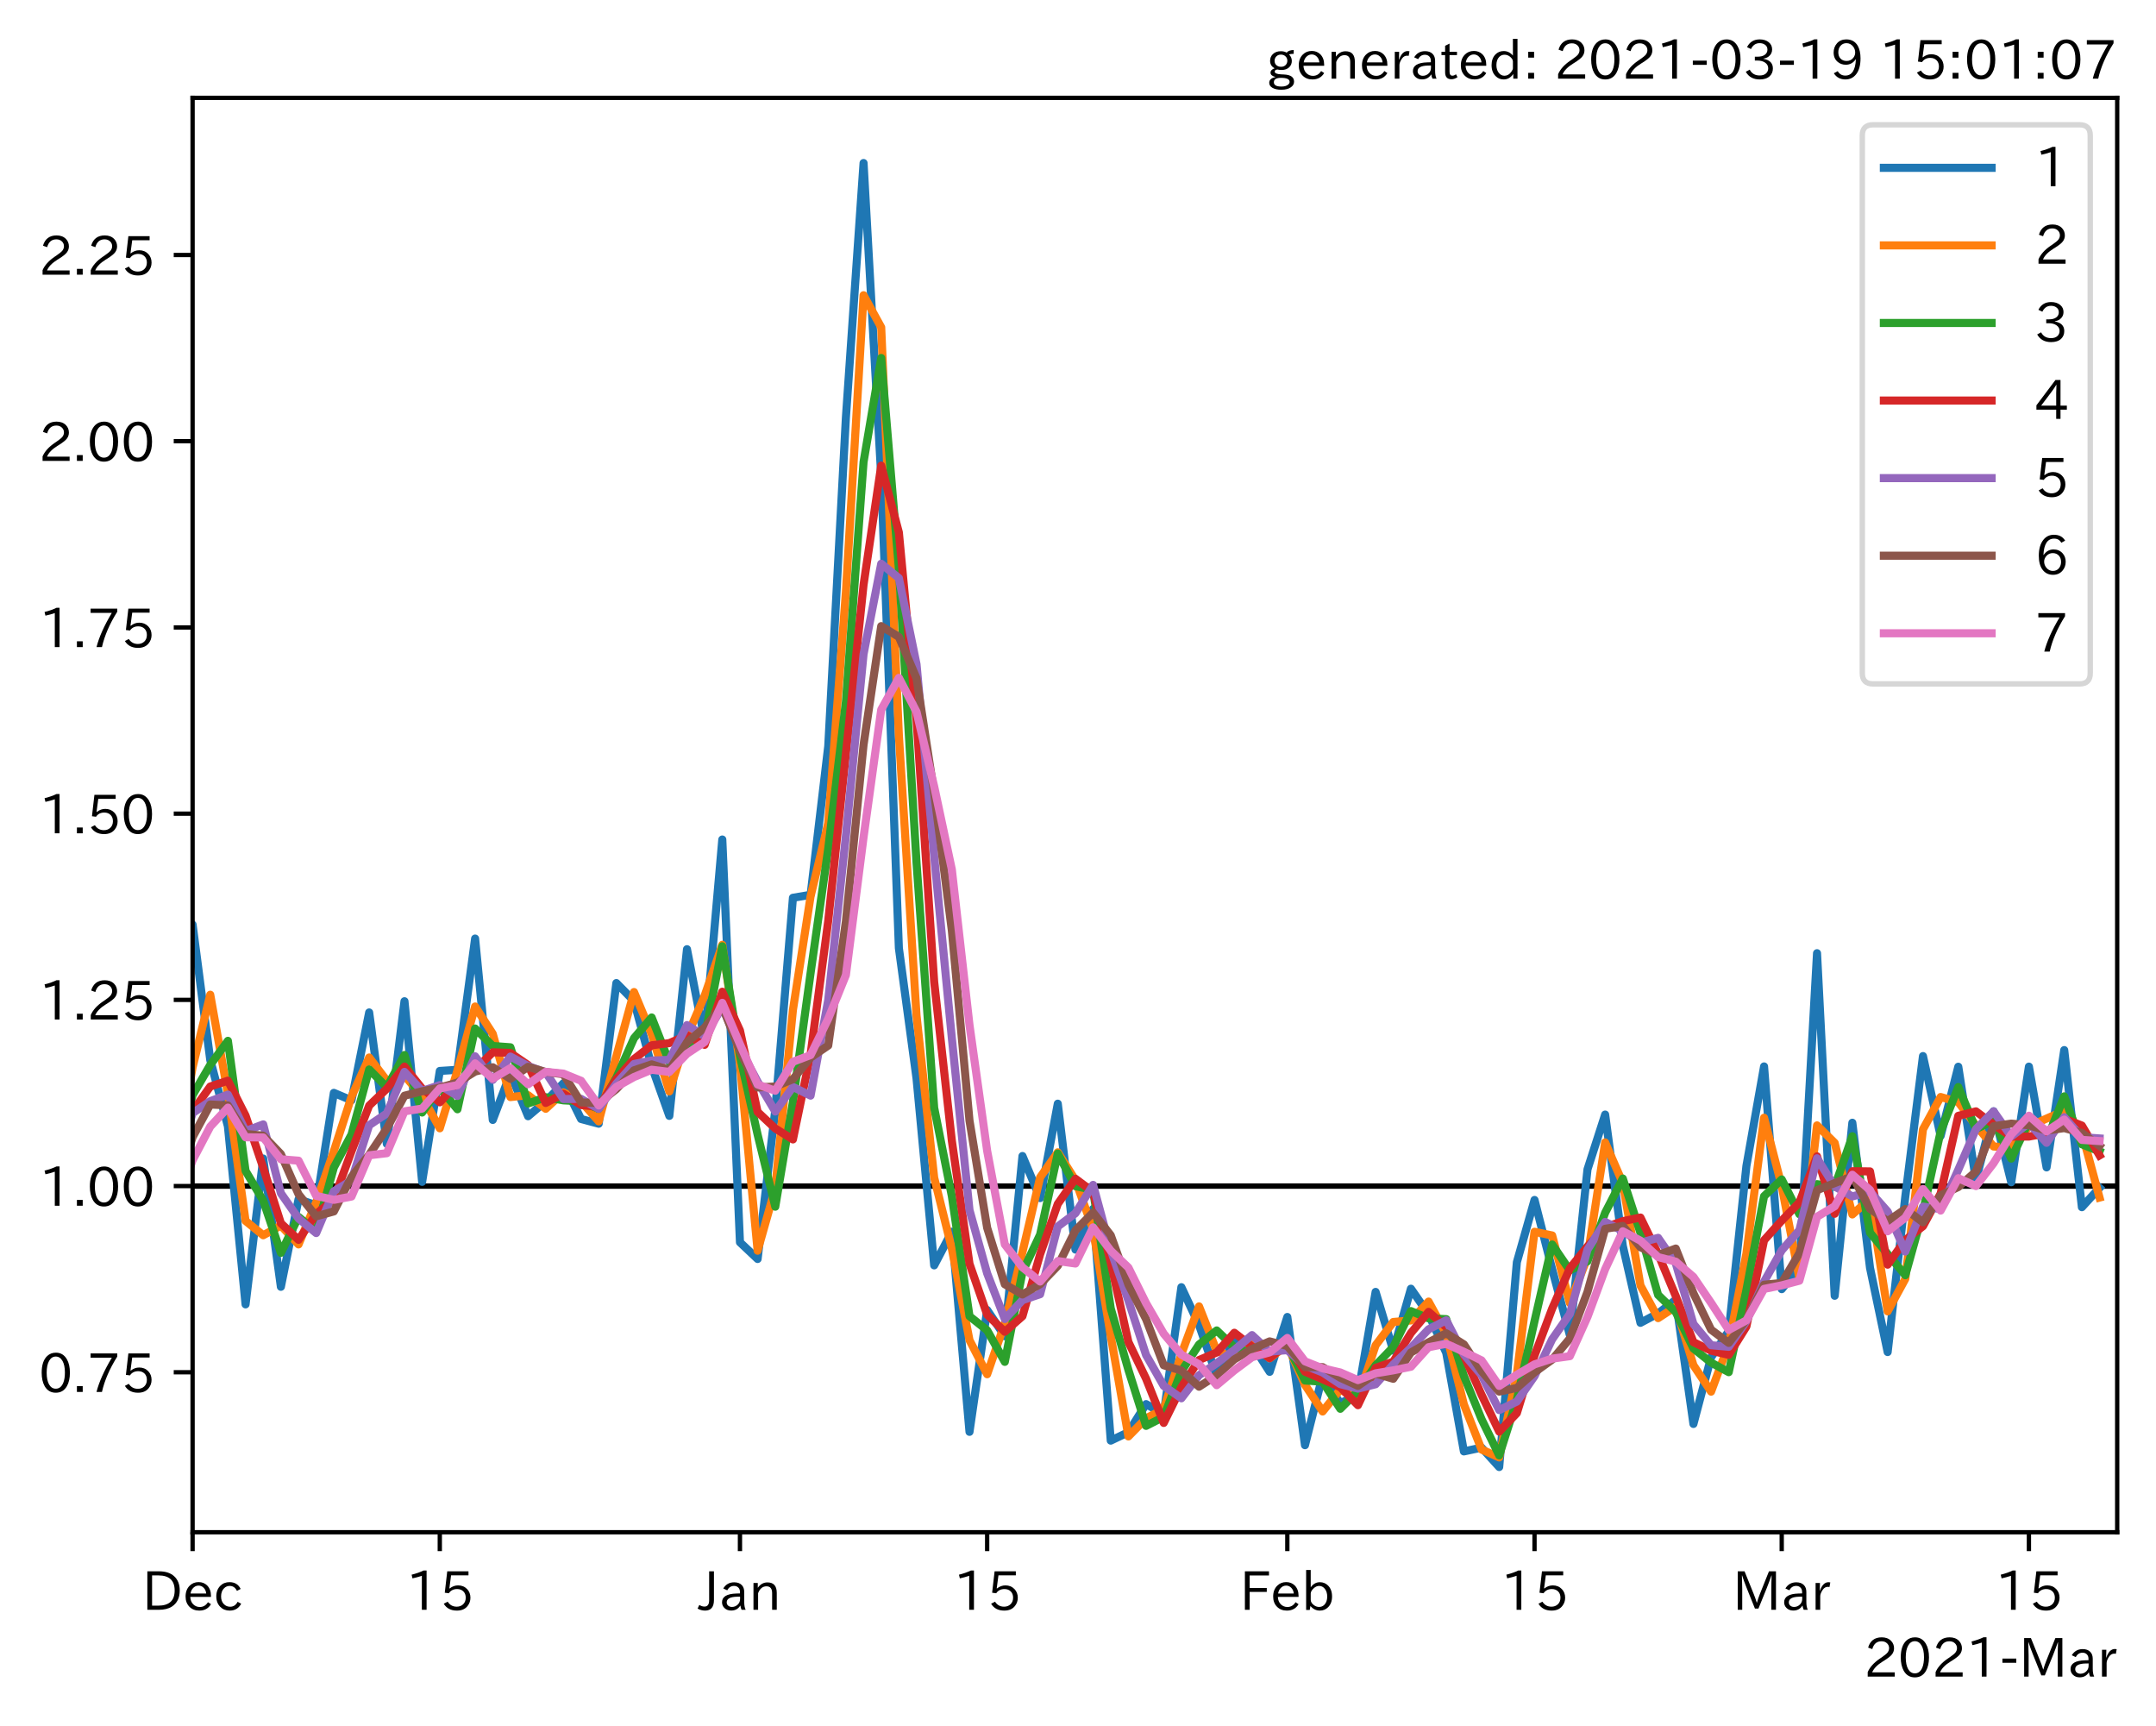 <?xml version="1.0" encoding="utf-8" standalone="no"?>
<!DOCTYPE svg PUBLIC "-//W3C//DTD SVG 1.1//EN"
  "http://www.w3.org/Graphics/SVG/1.1/DTD/svg11.dtd">
<!-- Created with matplotlib (https://matplotlib.org/) -->
<svg height="320.24pt" version="1.1" viewBox="0 0 400.058 320.24" width="400.058pt" xmlns="http://www.w3.org/2000/svg" xmlns:xlink="http://www.w3.org/1999/xlink">
 <defs>
  <style type="text/css">*{stroke-linecap:butt;stroke-linejoin:round;}</style>
 </defs>
 <g id="figure_1">
  <g id="patch_1">
   <path d="M 0 320.24 
L 400.058 320.24 
L 400.058 0 
L 0 0 
z
" style="fill:#ffffff;"/>
  </g>
  <g id="axes_1">
   <g id="patch_2">
    <path d="M 35.737 284.259 
L 392.858 284.259 
L 392.858 18.147 
L 35.737 18.147 
z
" style="fill:#ffffff;"/>
   </g>
   <g id="line2d_1">
    <path clip-path="url(#p2497a44253)" d="M 35.737 220.039 
L 392.858 220.039 
" style="fill:none;stroke:#000000;stroke-linecap:square;"/>
   </g>
   <g id="matplotlib.axis_1">
    <g id="xtick_1">
     <g id="line2d_2">
      <defs>
       <path d="M 0 0 
L 0 3.5 
" id="m39c5e53e51" style="stroke:#000000;stroke-width:0.8;"/>
      </defs>
      <g>
       <use style="stroke:#000000;stroke-width:0.8;" x="35.737" xlink:href="#m39c5e53e51" y="284.259"/>
      </g>
     </g>
     <g id="text_1">
      <!-- Dec -->
      <g transform="translate(26.389 298.749)scale(0.1 -0.1)">
       <defs>
        <path d="M 9.516 72.406 
L 31 72.406 
Q 49.359 72.406 59.234 63.281 
Q 69.625 53.812 69.625 36.812 
Q 69.625 16.359 54.938 6.891 
Q 45.703 0.984 30.328 0.984 
L 9.516 0.984 
z
M 18.312 8.688 
L 29.594 8.688 
Q 60.203 8.688 60.203 36.812 
Q 60.203 64.797 30.125 64.797 
L 18.312 64.797 
z
" id="IPAexGothic-68"/>
        <path d="M 13.484 24.906 
Q 13.922 16.266 18.891 11.281 
Q 23.969 6.203 31.203 6.203 
Q 40.719 6.203 46.297 15.094 
L 51.906 11.375 
Q 44.828 -0.484 30.172 -0.484 
Q 19.094 -0.484 11.969 6.594 
Q 4.781 13.812 4.781 25.641 
Q 4.781 38.188 12.312 45.703 
Q 19 52.391 29 52.391 
Q 38.422 52.391 44.781 46.188 
Q 51.906 38.969 51.906 26.906 
L 51.906 24.906 
z
M 43.062 31.203 
Q 42.328 37.984 38.281 41.891 
Q 34.281 45.906 28.812 45.906 
Q 22.469 45.906 17.969 40.484 
Q 14.891 36.812 13.969 31.203 
z
" id="IPAexGothic-101"/>
        <path d="M 51.078 12.25 
Q 44.281 -0.484 29.688 -0.484 
Q 19.188 -0.484 12.312 6.391 
Q 4.891 13.922 4.891 25.984 
Q 4.891 37.938 12.312 45.516 
Q 19.094 52.297 29.391 52.297 
Q 43.953 52.297 50.094 39.703 
L 43.172 36.078 
Q 38.812 45.312 29.688 45.312 
Q 23.688 45.312 19.281 40.922 
Q 13.766 35.406 13.766 25.781 
Q 13.766 16.703 19.094 11.375 
Q 23.781 6.688 30.562 6.688 
Q 39.797 6.688 44.484 15.875 
z
" id="IPAexGothic-99"/>
       </defs>
       <use xlink:href="#IPAexGothic-68"/>
       <use x="75.684" xlink:href="#IPAexGothic-101"/>
       <use x="132.568" xlink:href="#IPAexGothic-99"/>
      </g>
     </g>
    </g>
    <g id="xtick_2">
     <g id="line2d_3">
      <g>
       <use style="stroke:#000000;stroke-width:0.8;" x="81.606" xlink:href="#m39c5e53e51" y="284.259"/>
      </g>
     </g>
     <g id="text_2">
      <!-- 15 -->
      <g transform="translate(75.308 298.749)scale(0.1 -0.1)">
       <defs>
        <path d="M 38.484 0.984 
L 29.688 0.984 
L 29.688 64.109 
Q 21.438 61.281 12.312 59.328 
L 10.688 66.109 
Q 23.734 69.391 32.906 73.922 
L 38.484 73.922 
z
" id="IPAexGothic-49"/>
        <path d="M 18.406 40.672 
Q 25.531 46.297 33.938 46.297 
Q 44 46.297 50.641 39.5 
Q 56.844 33.016 56.844 23.391 
Q 56.844 14.656 51.516 8.016 
Q 44.828 -0.484 31.734 -0.484 
Q 14.984 -0.484 7.328 12.25 
L 14.656 16.062 
Q 20.453 6.781 31.453 6.781 
Q 38.531 6.781 43.266 11.188 
Q 48.141 15.828 48.141 23.484 
Q 48.141 30.719 43.844 35.016 
Q 39.359 39.5 32.125 39.5 
Q 21.969 39.5 16.75 31.688 
L 9.234 32.672 
L 13.812 72.406 
L 53.219 72.406 
L 53.219 64.891 
L 20.953 64.891 
L 17.719 40.672 
z
" id="IPAexGothic-53"/>
       </defs>
       <use xlink:href="#IPAexGothic-49"/>
       <use x="62.988" xlink:href="#IPAexGothic-53"/>
      </g>
     </g>
    </g>
    <g id="xtick_3">
     <g id="line2d_4">
      <g>
       <use style="stroke:#000000;stroke-width:0.8;" x="137.304" xlink:href="#m39c5e53e51" y="284.259"/>
      </g>
     </g>
     <g id="text_3">
      <!-- Jan -->
      <g transform="translate(129.635 298.749)scale(0.1 -0.1)">
       <defs>
        <path d="M 28.422 72.406 
L 28.422 19.281 
Q 28.422 -0.484 11.922 -0.484 
Q 4.734 -0.484 -1.953 3.266 
L 1.312 10.062 
Q 5.906 6.984 10.844 6.984 
Q 19.531 6.984 19.531 18.797 
L 19.531 72.406 
z
" id="IPAexGothic-74"/>
        <path d="M 49.312 0.984 
L 41.75 0.984 
Q 39.984 4.734 39.547 8.688 
L 39.203 8.688 
Q 33.547 -0.391 22.312 -0.391 
Q 14.594 -0.391 9.719 4.5 
Q 5.422 8.797 5.422 14.984 
Q 5.422 30.422 32.031 31.203 
L 38.719 31.391 
L 38.719 33.984 
Q 38.719 39.203 35.75 42.188 
Q 32.625 45.312 27.734 45.312 
Q 19.344 45.312 15.141 37.156 
L 7.719 40.578 
Q 14.656 52 27.938 52 
Q 37.109 52 42.047 46.875 
Q 46.625 42.281 46.625 33.891 
L 46.625 15.578 
Q 46.625 6.25 49.312 0.984 
z
M 38.922 25.391 
L 33.453 25.297 
Q 14.109 24.859 14.109 14.891 
Q 14.109 11.375 16.406 9.078 
Q 19.234 6.297 23.828 6.297 
Q 30.219 6.297 34.906 10.984 
Q 38.922 15.141 38.922 21 
z
" id="IPAexGothic-97"/>
        <path d="M 52 0.984 
L 43.406 0.984 
L 43.406 31.891 
Q 43.406 44.578 32.906 44.578 
Q 22.312 44.578 17.391 31.891 
L 17.391 0.984 
L 8.797 0.984 
L 8.797 50.781 
L 16.797 50.781 
L 16.797 41.797 
Q 23.828 51.812 34.719 51.812 
Q 52 51.812 52 32.375 
z
" id="IPAexGothic-110"/>
       </defs>
       <use xlink:href="#IPAexGothic-74"/>
       <use x="37.988" xlink:href="#IPAexGothic-97"/>
       <use x="92.969" xlink:href="#IPAexGothic-110"/>
      </g>
     </g>
    </g>
    <g id="xtick_4">
     <g id="line2d_5">
      <g>
       <use style="stroke:#000000;stroke-width:0.8;" x="183.172" xlink:href="#m39c5e53e51" y="284.259"/>
      </g>
     </g>
     <g id="text_4">
      <!-- 15 -->
      <g transform="translate(176.874 298.749)scale(0.1 -0.1)">
       <use xlink:href="#IPAexGothic-49"/>
       <use x="62.988" xlink:href="#IPAexGothic-53"/>
      </g>
     </g>
    </g>
    <g id="xtick_5">
     <g id="line2d_6">
      <g>
       <use style="stroke:#000000;stroke-width:0.8;" x="238.87" xlink:href="#m39c5e53e51" y="284.259"/>
      </g>
     </g>
     <g id="text_5">
      <!-- Feb -->
      <g transform="translate(230.047 298.749)scale(0.1 -0.1)">
       <defs>
        <path d="M 54.203 64.703 
L 18.312 64.703 
L 18.312 41.5 
L 50.094 41.5 
L 50.094 34.188 
L 18.312 34.188 
L 18.312 0.984 
L 9.516 0.984 
L 9.516 72.406 
L 54.203 72.406 
z
" id="IPAexGothic-70"/>
        <path d="M 17.578 42.672 
Q 24.219 52.203 34.672 52.203 
Q 43.562 52.203 49.859 45.906 
Q 57.172 38.578 57.172 25.688 
Q 57.172 13.094 49.859 5.812 
Q 43.562 -0.484 34.469 -0.484 
Q 24.359 -0.484 17 8.062 
L 15.766 0.688 
L 9.078 0.688 
L 9.078 74.906 
L 17.578 74.906 
z
M 17.578 31.203 
L 17.578 19.578 
Q 17.578 13.875 23.875 9.375 
Q 28.172 6.297 33.109 6.297 
Q 38.875 6.297 42.875 10.297 
Q 48.188 15.766 48.188 25.484 
Q 48.188 34.281 43.797 39.891 
Q 39.453 45.312 33.203 45.312 
Q 27.484 45.312 22.469 40.281 
Q 17.578 35.406 17.578 31.203 
z
" id="IPAexGothic-98"/>
       </defs>
       <use xlink:href="#IPAexGothic-70"/>
       <use x="57.178" xlink:href="#IPAexGothic-101"/>
       <use x="114.062" xlink:href="#IPAexGothic-98"/>
      </g>
     </g>
    </g>
    <g id="xtick_6">
     <g id="line2d_7">
      <g>
       <use style="stroke:#000000;stroke-width:0.8;" x="284.739" xlink:href="#m39c5e53e51" y="284.259"/>
      </g>
     </g>
     <g id="text_6">
      <!-- 15 -->
      <g transform="translate(278.44 298.749)scale(0.1 -0.1)">
       <use xlink:href="#IPAexGothic-49"/>
       <use x="62.988" xlink:href="#IPAexGothic-53"/>
      </g>
     </g>
    </g>
    <g id="xtick_7">
     <g id="line2d_8">
      <g>
       <use style="stroke:#000000;stroke-width:0.8;" x="330.607" xlink:href="#m39c5e53e51" y="284.259"/>
      </g>
     </g>
     <g id="text_7">
      <!-- Mar -->
      <g transform="translate(321.498 298.749)scale(0.1 -0.1)">
       <defs>
        <path d="M 80.422 0.984 
L 71.828 0.984 
L 71.828 39.594 
Q 71.828 51.266 72.406 64.594 
L 72.016 64.594 
Q 68.062 53.266 63.531 41.797 
L 47.906 3.266 
L 41.406 3.266 
L 25.641 42.578 
Q 20.75 54.781 17.625 64.703 
L 17.234 64.703 
Q 17.828 48.922 17.828 39.891 
L 17.828 0.984 
L 9.516 0.984 
L 9.516 72.406 
L 22.125 72.406 
L 39.109 30.375 
Q 42.141 23 44.828 14.156 
L 45.125 14.156 
Q 47.312 22.125 50.531 30.172 
L 67.438 72.406 
L 80.422 72.406 
z
" id="IPAexGothic-77"/>
        <path d="M 36.078 51.812 
L 34.578 43.266 
Q 32.906 43.609 31.594 43.609 
Q 25.828 43.609 22.078 38.188 
Q 17.391 31.344 17.391 26.172 
L 17.391 0.984 
L 8.797 0.984 
L 8.797 50.781 
L 16.891 50.781 
L 16.5 35.984 
L 16.703 35.984 
Q 22.219 52.203 32.766 52.203 
Q 34.469 52.203 36.078 51.812 
z
" id="IPAexGothic-114"/>
       </defs>
       <use xlink:href="#IPAexGothic-77"/>
       <use x="90.186" xlink:href="#IPAexGothic-97"/>
       <use x="145.166" xlink:href="#IPAexGothic-114"/>
      </g>
     </g>
    </g>
    <g id="xtick_8">
     <g id="line2d_9">
      <g>
       <use style="stroke:#000000;stroke-width:0.8;" x="376.476" xlink:href="#m39c5e53e51" y="284.259"/>
      </g>
     </g>
     <g id="text_8">
      <!-- 15 -->
      <g transform="translate(370.177 298.749)scale(0.1 -0.1)">
       <use xlink:href="#IPAexGothic-49"/>
       <use x="62.988" xlink:href="#IPAexGothic-53"/>
      </g>
     </g>
    </g>
    <g id="text_9">
     <!-- 2021-Mar -->
     <g transform="translate(345.865 311.14)scale(0.1 -0.1)">
      <defs>
       <path d="M 57.172 0.984 
L 6.984 0.984 
L 6.984 9.281 
Q 12.891 23.047 29.594 34.422 
L 32.375 36.281 
Q 40.922 42.141 43.609 45.406 
Q 46.688 49.266 46.688 53.812 
Q 46.688 58.938 43.062 62.547 
Q 39.062 66.547 32.562 66.547 
Q 19.531 66.547 15.484 52 
L 7.766 54.781 
Q 13.328 73.828 33.062 73.828 
Q 43.844 73.828 50.25 67.438 
Q 55.859 61.672 55.859 53.516 
Q 55.859 47.469 52.25 42.531 
Q 48.922 37.75 36.969 30.281 
L 34.859 29 
Q 19.625 19.578 15.281 8.891 
L 57.172 8.891 
z
" id="IPAexGothic-50"/>
       <path d="M 31.844 73.828 
Q 45.016 73.828 52.094 61.625 
Q 57.719 51.953 57.719 36.625 
Q 57.719 21.438 52.094 11.578 
Q 45.125 -0.484 31.5 -0.484 
Q 17.922 -0.484 10.938 11.578 
Q 5.328 21.438 5.328 36.719 
Q 5.328 58.016 15.625 67.719 
Q 22.172 73.828 31.844 73.828 
z
M 31.5 66.656 
Q 23.688 66.656 19.188 58.734 
Q 14.594 50.734 14.594 36.625 
Q 14.594 22.75 19.094 14.797 
Q 23.641 6.984 31.5 6.984 
Q 40.922 6.984 45.453 18.016 
Q 48.438 25.344 48.438 37.109 
Q 48.438 50.875 43.844 58.734 
Q 39.203 66.656 31.5 66.656 
z
" id="IPAexGothic-48"/>
       <path d="M 30.766 26.609 
L 4.984 26.609 
L 4.984 34.422 
L 30.766 34.422 
z
" id="IPAexGothic-45"/>
      </defs>
      <use xlink:href="#IPAexGothic-50"/>
      <use x="62.988" xlink:href="#IPAexGothic-48"/>
      <use x="125.977" xlink:href="#IPAexGothic-50"/>
      <use x="188.965" xlink:href="#IPAexGothic-49"/>
      <use x="251.953" xlink:href="#IPAexGothic-45"/>
      <use x="287.744" xlink:href="#IPAexGothic-77"/>
      <use x="377.93" xlink:href="#IPAexGothic-97"/>
      <use x="432.91" xlink:href="#IPAexGothic-114"/>
     </g>
    </g>
   </g>
   <g id="matplotlib.axis_2">
    <g id="ytick_1">
     <g id="line2d_10">
      <defs>
       <path d="M 0 0 
L -3.5 0 
" id="m49ed0593fa" style="stroke:#000000;stroke-width:0.8;"/>
      </defs>
      <g>
       <use style="stroke:#000000;stroke-width:0.8;" x="35.737" xlink:href="#m49ed0593fa" y="254.585"/>
      </g>
     </g>
     <g id="text_10">
      <!-- 0.75 -->
      <g transform="translate(7.2 258.33)scale(0.1 -0.1)">
       <defs>
        <path d="M 18.5 0.984 
L 7.719 0.984 
L 7.719 11.766 
L 18.5 11.766 
z
" id="IPAexGothic-46"/>
        <path d="M 56.203 66.609 
Q 34.969 32.906 27.781 0.984 
L 17.672 0.984 
Q 24.703 28.656 46.094 64.5 
L 6.688 64.5 
L 6.688 72.406 
L 56.203 72.406 
z
" id="IPAexGothic-55"/>
       </defs>
       <use xlink:href="#IPAexGothic-48"/>
       <use x="62.988" xlink:href="#IPAexGothic-46"/>
       <use x="89.404" xlink:href="#IPAexGothic-55"/>
       <use x="152.393" xlink:href="#IPAexGothic-53"/>
      </g>
     </g>
    </g>
    <g id="ytick_2">
     <g id="line2d_11">
      <g>
       <use style="stroke:#000000;stroke-width:0.8;" x="35.737" xlink:href="#m49ed0593fa" y="220.039"/>
      </g>
     </g>
     <g id="text_11">
      <!-- 1.00 -->
      <g transform="translate(7.2 223.785)scale(0.1 -0.1)">
       <use xlink:href="#IPAexGothic-49"/>
       <use x="62.988" xlink:href="#IPAexGothic-46"/>
       <use x="89.404" xlink:href="#IPAexGothic-48"/>
       <use x="152.393" xlink:href="#IPAexGothic-48"/>
      </g>
     </g>
    </g>
    <g id="ytick_3">
     <g id="line2d_12">
      <g>
       <use style="stroke:#000000;stroke-width:0.8;" x="35.737" xlink:href="#m49ed0593fa" y="185.494"/>
      </g>
     </g>
     <g id="text_12">
      <!-- 1.25 -->
      <g transform="translate(7.2 189.239)scale(0.1 -0.1)">
       <use xlink:href="#IPAexGothic-49"/>
       <use x="62.988" xlink:href="#IPAexGothic-46"/>
       <use x="89.404" xlink:href="#IPAexGothic-50"/>
       <use x="152.393" xlink:href="#IPAexGothic-53"/>
      </g>
     </g>
    </g>
    <g id="ytick_4">
     <g id="line2d_13">
      <g>
       <use style="stroke:#000000;stroke-width:0.8;" x="35.737" xlink:href="#m49ed0593fa" y="150.948"/>
      </g>
     </g>
     <g id="text_13">
      <!-- 1.50 -->
      <g transform="translate(7.2 154.694)scale(0.1 -0.1)">
       <use xlink:href="#IPAexGothic-49"/>
       <use x="62.988" xlink:href="#IPAexGothic-46"/>
       <use x="89.404" xlink:href="#IPAexGothic-53"/>
       <use x="152.393" xlink:href="#IPAexGothic-48"/>
      </g>
     </g>
    </g>
    <g id="ytick_5">
     <g id="line2d_14">
      <g>
       <use style="stroke:#000000;stroke-width:0.8;" x="35.737" xlink:href="#m49ed0593fa" y="116.403"/>
      </g>
     </g>
     <g id="text_14">
      <!-- 1.75 -->
      <g transform="translate(7.2 120.148)scale(0.1 -0.1)">
       <use xlink:href="#IPAexGothic-49"/>
       <use x="62.988" xlink:href="#IPAexGothic-46"/>
       <use x="89.404" xlink:href="#IPAexGothic-55"/>
       <use x="152.393" xlink:href="#IPAexGothic-53"/>
      </g>
     </g>
    </g>
    <g id="ytick_6">
     <g id="line2d_15">
      <g>
       <use style="stroke:#000000;stroke-width:0.8;" x="35.737" xlink:href="#m49ed0593fa" y="81.857"/>
      </g>
     </g>
     <g id="text_15">
      <!-- 2.00 -->
      <g transform="translate(7.2 85.602)scale(0.1 -0.1)">
       <use xlink:href="#IPAexGothic-50"/>
       <use x="62.988" xlink:href="#IPAexGothic-46"/>
       <use x="89.404" xlink:href="#IPAexGothic-48"/>
       <use x="152.393" xlink:href="#IPAexGothic-48"/>
      </g>
     </g>
    </g>
    <g id="ytick_7">
     <g id="line2d_16">
      <g>
       <use style="stroke:#000000;stroke-width:0.8;" x="35.737" xlink:href="#m49ed0593fa" y="47.311"/>
      </g>
     </g>
     <g id="text_16">
      <!-- 2.25 -->
      <g transform="translate(7.2 51.057)scale(0.1 -0.1)">
       <use xlink:href="#IPAexGothic-50"/>
       <use x="62.988" xlink:href="#IPAexGothic-46"/>
       <use x="89.404" xlink:href="#IPAexGothic-50"/>
       <use x="152.393" xlink:href="#IPAexGothic-53"/>
      </g>
     </g>
    </g>
   </g>
   <g id="line2d_17">
    <path clip-path="url(#p2497a44253)" d="M -1 173.555 
L -0.302 173.5 
L 2.974 163.265 
L 6.251 183.514 
L 9.527 185.341 
L 12.803 243.007 
L 16.08 238.5 
L 19.356 231.375 
L 22.632 207.952 
L 25.909 214.692 
L 29.185 213.01 
L 32.461 220.744 
L 35.737 171.524 
L 39.014 196.648 
L 42.29 208.955 
L 45.566 241.985 
L 48.843 214.927 
L 52.119 238.728 
L 55.395 222.485 
L 58.672 223.597 
L 61.948 202.746 
L 65.224 204.133 
L 68.501 187.827 
L 71.777 212.209 
L 75.053 185.747 
L 78.33 219.254 
L 81.606 198.681 
L 84.882 198.469 
L 88.159 174.122 
L 91.435 207.77 
L 94.711 199.171 
L 97.988 207.081 
L 101.264 204.31 
L 104.54 200.964 
L 107.817 207.594 
L 111.093 208.47 
L 114.369 182.375 
L 117.646 185.693 
L 120.922 197.814 
L 124.198 207.017 
L 127.475 176.095 
L 130.751 192.929 
L 134.027 155.747 
L 137.304 230.473 
L 140.58 233.567 
L 143.856 205.916 
L 147.133 166.555 
L 150.409 166.005 
L 153.685 138.446 
L 156.962 77.461 
L 160.238 30.243 
L 163.514 88.379 
L 166.791 175.892 
L 170.067 200.07 
L 173.343 234.749 
L 176.62 228.503 
L 179.896 265.634 
L 183.172 243.032 
L 186.449 247.901 
L 189.725 214.464 
L 193.001 222.267 
L 196.278 204.754 
L 199.554 231.823 
L 202.83 224.278 
L 206.107 267.263 
L 209.383 265.697 
L 212.659 260.493 
L 215.936 262.315 
L 219.212 238.801 
L 222.488 245.812 
L 225.765 255.237 
L 229.041 248.532 
L 232.317 249.408 
L 235.594 254.5 
L 238.87 244.322 
L 242.146 268.111 
L 245.423 255.17 
L 248.699 260.355 
L 251.975 258.653 
L 255.252 239.673 
L 258.528 250.568 
L 261.804 239.082 
L 265.081 243.808 
L 268.357 250.975 
L 271.633 269.265 
L 274.91 268.561 
L 278.186 272.163 
L 281.462 234.167 
L 284.739 222.617 
L 288.015 235.465 
L 291.291 247.685 
L 294.568 216.941 
L 297.844 206.773 
L 301.12 231.126 
L 304.397 245.41 
L 307.673 243.664 
L 310.949 241.121 
L 314.226 264.169 
L 317.502 251.803 
L 320.778 246.947 
L 324.055 216.315 
L 327.331 197.845 
L 330.607 239.162 
L 333.884 235.097 
L 337.16 176.836 
L 340.436 240.391 
L 343.713 208.291 
L 346.989 235.201 
L 350.265 250.832 
L 353.542 221.97 
L 356.818 195.924 
L 360.094 210.748 
L 363.371 197.896 
L 366.647 218.952 
L 369.923 206.164 
L 373.2 219.33 
L 376.476 197.879 
L 379.752 216.573 
L 383.029 194.811 
L 386.305 223.957 
L 389.581 220.371 
" style="fill:none;stroke:#1f77b4;stroke-linecap:square;stroke-width:1.5;"/>
   </g>
   <g id="line2d_18">
    <path clip-path="url(#p2497a44253)" d="M -1 171.874 
L -0.302 173.629 
L 2.974 168.452 
L 6.251 173.667 
L 9.527 184.43 
L 12.803 217.089 
L 16.08 240.775 
L 19.356 234.989 
L 22.632 220.159 
L 25.909 211.36 
L 29.185 213.854 
L 32.461 216.93 
L 35.737 198.013 
L 39.014 184.54 
L 42.29 202.923 
L 45.566 226.501 
L 48.843 229.163 
L 52.119 227.367 
L 55.395 230.865 
L 58.672 223.042 
L 61.948 213.547 
L 65.224 203.441 
L 68.501 196.185 
L 71.777 200.489 
L 75.053 199.529 
L 78.33 203.404 
L 81.606 209.323 
L 84.882 198.575 
L 88.159 186.727 
L 91.435 191.794 
L 94.711 203.531 
L 97.988 203.176 
L 101.264 205.701 
L 104.54 202.646 
L 107.817 204.315 
L 111.093 208.032 
L 114.369 195.946 
L 117.646 184.042 
L 120.922 191.864 
L 124.198 202.483 
L 127.475 192.275 
L 130.751 184.716 
L 134.027 175.28 
L 137.304 197.393 
L 140.58 232.03 
L 143.856 220.434 
L 147.133 187.365 
L 150.409 166.28 
L 153.685 152.687 
L 156.962 109.818 
L 160.238 54.769 
L 163.514 60.728 
L 166.791 136.41 
L 170.067 188.411 
L 173.343 218.481 
L 176.62 231.664 
L 179.896 248.629 
L 183.172 254.949 
L 186.449 245.493 
L 189.725 232.287 
L 193.001 218.42 
L 196.278 213.775 
L 199.554 218.944 
L 202.83 228.105 
L 206.107 247.843 
L 209.383 266.483 
L 212.659 263.131 
L 215.936 261.408 
L 219.212 251.202 
L 222.488 242.36 
L 225.765 250.628 
L 229.041 251.938 
L 232.317 248.971 
L 235.594 251.984 
L 238.87 249.53 
L 242.146 256.912 
L 245.423 261.857 
L 248.699 257.796 
L 251.975 259.508 
L 255.252 249.577 
L 258.528 245.252 
L 261.804 244.971 
L 265.081 241.469 
L 268.357 247.449 
L 271.633 260.547 
L 274.91 268.914 
L 278.186 270.38 
L 281.462 254.897 
L 284.739 228.521 
L 288.015 229.201 
L 291.291 241.735 
L 294.568 233.255 
L 297.844 211.946 
L 301.12 219.483 
L 304.397 238.481 
L 307.673 244.54 
L 310.949 242.4 
L 314.226 253.276 
L 317.502 258.177 
L 320.778 249.402 
L 324.055 232.561 
L 327.331 207.362 
L 330.607 220.039 
L 333.884 237.147 
L 337.16 208.78 
L 340.436 212.027 
L 343.713 225.306 
L 346.989 222.411 
L 350.265 243.282 
L 353.542 237.259 
L 356.818 209.516 
L 360.094 203.514 
L 363.371 204.456 
L 366.647 208.795 
L 369.923 212.698 
L 373.2 212.896 
L 376.476 208.99 
L 379.752 207.516 
L 383.029 206.08 
L 386.305 210.099 
L 389.581 222.176 
" style="fill:none;stroke:#ff7f0e;stroke-linecap:square;stroke-width:1.5;"/>
   </g>
   <g id="line2d_19">
    <path clip-path="url(#p2497a44253)" d="M -1 171.724 
L -0.302 168.131 
L 2.974 170.237 
L 6.251 173.611 
L 9.527 177.643 
L 12.803 206.684 
L 16.08 224.621 
L 19.356 237.722 
L 22.632 226.565 
L 25.909 218.36 
L 29.185 211.912 
L 32.461 216.188 
L 35.737 203.177 
L 39.014 197.559 
L 42.29 193.092 
L 45.566 217.219 
L 48.843 222.751 
L 52.119 232.433 
L 55.395 225.76 
L 58.672 228.487 
L 61.948 216.589 
L 65.224 210.474 
L 68.501 198.402 
L 71.777 201.713 
L 75.053 195.72 
L 78.33 206.397 
L 81.606 201.846 
L 84.882 205.789 
L 88.159 190.808 
L 91.435 194.049 
L 94.711 194.29 
L 97.988 204.723 
L 101.264 203.555 
L 104.54 204.138 
L 107.817 204.313 
L 111.093 205.712 
L 114.369 199.926 
L 117.646 192.598 
L 120.922 188.759 
L 124.198 197.077 
L 127.475 194.142 
L 130.751 192.493 
L 134.027 175.552 
L 137.304 195.919 
L 140.58 210.488 
L 143.856 223.865 
L 147.133 204.41 
L 150.409 180.523 
L 153.685 157.418 
L 156.962 130.168 
L 160.238 85.708 
L 163.514 66.413 
L 166.791 105.522 
L 170.067 160.063 
L 173.343 205.524 
L 176.62 221.905 
L 179.896 244.185 
L 183.172 246.795 
L 186.449 252.652 
L 189.725 235.976 
L 193.001 229.032 
L 196.278 214.005 
L 199.554 220.061 
L 202.83 220.746 
L 206.107 242.743 
L 209.383 254.148 
L 212.659 264.528 
L 215.936 262.86 
L 219.212 254.393 
L 222.488 249.435 
L 225.765 246.822 
L 229.041 249.934 
L 232.317 251.101 
L 235.594 250.846 
L 238.87 249.489 
L 242.146 256.114 
L 245.423 256.335 
L 248.699 261.359 
L 251.975 258.082 
L 255.252 253.295 
L 258.528 249.908 
L 261.804 243.232 
L 265.081 244.584 
L 268.357 244.728 
L 271.633 255.259 
L 274.91 263.295 
L 278.186 270.01 
L 281.462 259.669 
L 284.739 245.096 
L 288.015 230.878 
L 291.291 235.683 
L 294.568 233.996 
L 297.844 224.987 
L 301.12 218.641 
L 304.397 228.728 
L 307.673 240.234 
L 310.949 243.412 
L 314.226 250.165 
L 317.502 252.787 
L 320.778 254.565 
L 324.055 239.333 
L 327.331 221.916 
L 330.607 218.809 
L 333.884 225.253 
L 337.16 219.683 
L 340.436 220.162 
L 343.713 210.792 
L 346.989 228.69 
L 350.265 232.635 
L 353.542 236.577 
L 356.818 224.807 
L 360.094 209.928 
L 363.371 201.663 
L 366.647 209.449 
L 369.923 207.923 
L 373.2 214.943 
L 376.476 208.054 
L 379.752 211.561 
L 383.029 203.394 
L 386.305 212.289 
L 389.581 213.606 
" style="fill:none;stroke:#2ca02c;stroke-linecap:square;stroke-width:1.5;"/>
   </g>
   <g id="line2d_20">
    <path clip-path="url(#p2497a44253)" d="M -1 184.326 
L -0.302 182.191 
L 2.974 166.926 
L 6.251 173.648 
L 9.527 176.616 
L 12.803 196.832 
L 16.08 215.354 
L 19.356 226.342 
L 22.632 230.884 
L 25.909 223.692 
L 29.185 217.041 
L 32.461 214.172 
L 35.737 206.139 
L 39.014 201.57 
L 42.29 200.487 
L 45.566 206.969 
L 48.843 216.65 
L 52.119 226.935 
L 55.395 230.017 
L 58.672 225.222 
L 61.948 222.482 
L 65.224 213.573 
L 68.501 205.112 
L 71.777 201.972 
L 75.053 197.865 
L 78.33 201.953 
L 81.606 204.504 
L 84.882 201.008 
L 88.159 198.424 
L 91.435 195.22 
L 94.711 195.345 
L 97.988 197.586 
L 101.264 204.62 
L 104.54 202.911 
L 107.817 205.01 
L 111.093 205.363 
L 114.369 200.186 
L 117.646 196.482 
L 120.922 193.918 
L 124.198 193.521 
L 127.475 192.069 
L 130.751 193.84 
L 134.027 183.985 
L 137.304 191.175 
L 140.58 206.282 
L 143.856 209.358 
L 147.133 211.386 
L 150.409 195.596 
L 153.685 170.827 
L 156.962 139.866 
L 160.238 108.481 
L 163.514 86.379 
L 166.791 98.781 
L 170.067 133.46 
L 173.343 182.165 
L 176.62 211.624 
L 179.896 234.47 
L 183.172 243.898 
L 186.449 247.072 
L 189.725 244.18 
L 193.001 232.684 
L 196.278 223.349 
L 199.554 218.682 
L 202.83 221.127 
L 206.107 234.233 
L 209.383 248.967 
L 212.659 255.772 
L 215.936 263.98 
L 219.212 257.343 
L 222.488 252.311 
L 225.765 250.915 
L 229.041 247.252 
L 232.317 249.802 
L 235.594 251.961 
L 238.87 249.251 
L 242.146 254.477 
L 245.423 255.879 
L 248.699 257.355 
L 251.975 260.69 
L 255.252 253.767 
L 258.528 252.62 
L 261.804 247.298 
L 265.081 243.376 
L 268.357 246.217 
L 271.633 251.433 
L 274.91 258.759 
L 278.186 265.594 
L 281.462 262.161 
L 284.739 251.483 
L 288.015 242.762 
L 291.291 235.305 
L 294.568 231.244 
L 297.844 227.687 
L 301.12 226.549 
L 304.397 225.877 
L 307.673 232.635 
L 310.949 240.457 
L 314.226 248.995 
L 317.502 250.577 
L 320.778 251.356 
L 324.055 246.098 
L 327.331 230.095 
L 330.607 226.449 
L 333.884 223.073 
L 337.16 214.52 
L 340.436 225.179 
L 343.713 217.285 
L 346.989 217.315 
L 350.265 234.62 
L 353.542 230.05 
L 356.818 227.485 
L 360.094 221.423 
L 363.371 207.008 
L 366.647 206.177 
L 369.923 208.634 
L 373.2 210.86 
L 376.476 210.856 
L 379.752 210.23 
L 383.029 207.542 
L 386.305 208.813 
L 389.581 214.353 
" style="fill:none;stroke:#d62728;stroke-linecap:square;stroke-width:1.5;"/>
   </g>
   <g id="line2d_21">
    <path clip-path="url(#p2497a44253)" d="M -1 189.58 
L -0.302 188.628 
L 2.974 178.559 
L 6.251 170.365 
L 9.527 176.048 
L 12.803 192.414 
L 16.08 206.19 
L 19.356 218.712 
L 22.632 222.854 
L 25.909 227.798 
L 29.185 221.621 
L 32.461 217.79 
L 35.737 206.504 
L 39.014 204.287 
L 42.29 203.075 
L 45.566 209.83 
L 48.843 208.595 
L 52.119 221.37 
L 55.395 226.057 
L 58.672 228.758 
L 61.948 221.003 
L 65.224 218.996 
L 68.501 208.756 
L 71.777 206.558 
L 75.053 198.854 
L 78.33 202.392 
L 81.606 201.304 
L 84.882 203.315 
L 88.159 195.965 
L 91.435 200.338 
L 94.711 196.018 
L 97.988 197.763 
L 101.264 198.954 
L 104.54 203.895 
L 107.817 203.859 
L 111.093 205.708 
L 114.369 201.019 
L 117.646 197.388 
L 120.922 196.749 
L 124.198 196.625 
L 127.475 190.174 
L 130.751 192.242 
L 134.027 186.843 
L 137.304 194.471 
L 140.58 200.674 
L 143.856 206.209 
L 147.133 201.641 
L 150.409 203.26 
L 153.685 185.499 
L 156.962 155.045 
L 160.238 121.357 
L 163.514 104.584 
L 166.791 107.249 
L 170.067 123.234 
L 173.343 158.837 
L 176.62 192.598 
L 179.896 224.497 
L 183.172 236.232 
L 186.449 244.71 
L 189.725 241.204 
L 193.001 240.1 
L 196.278 227.538 
L 199.554 225.088 
L 202.83 219.82 
L 206.107 231.927 
L 209.383 241.283 
L 212.659 251.376 
L 215.936 257.115 
L 219.212 259.41 
L 222.488 255.135 
L 225.765 252.903 
L 229.041 250.443 
L 232.317 247.686 
L 235.594 250.759 
L 238.87 250.475 
L 242.146 253.315 
L 245.423 254.616 
L 248.699 256.79 
L 251.975 257.616 
L 255.252 256.808 
L 258.528 253.135 
L 261.804 250.042 
L 265.081 246.608 
L 268.357 244.938 
L 271.633 251.261 
L 274.91 255.103 
L 278.186 261.597 
L 281.462 260.021 
L 284.739 255.303 
L 288.015 248.456 
L 291.291 243.763 
L 294.568 231.834 
L 297.844 226.689 
L 301.12 228.382 
L 304.397 230.558 
L 307.673 229.642 
L 310.949 234.38 
L 314.226 245.635 
L 317.502 249.563 
L 320.778 249.86 
L 324.055 245.12 
L 327.331 237.777 
L 330.607 231.962 
L 333.884 228.226 
L 337.16 214.881 
L 340.436 220.113 
L 343.713 221.961 
L 346.989 221.066 
L 350.265 224.766 
L 353.542 232.188 
L 356.818 223.853 
L 360.094 224.297 
L 363.371 217.011 
L 366.647 209.476 
L 369.923 206.174 
L 373.2 210.837 
L 376.476 208.35 
L 379.752 212.017 
L 383.029 207.267 
L 386.305 210.978 
L 389.581 211.2 
" style="fill:none;stroke:#9467bd;stroke-linecap:square;stroke-width:1.5;"/>
   </g>
   <g id="line2d_22">
    <path clip-path="url(#p2497a44253)" d="M -1 190.856 
L -0.302 189.981 
L 2.974 184.643 
L 6.251 179.395 
L 9.527 172.948 
L 12.803 189.441 
L 16.08 201.174 
L 19.356 210.71 
L 22.632 216.974 
L 25.909 221.526 
L 29.185 225.443 
L 32.461 221.475 
L 35.737 210.964 
L 39.014 204.904 
L 42.29 205.075 
L 45.566 210.365 
L 48.843 210.692 
L 52.119 214.099 
L 55.395 221.556 
L 58.672 225.65 
L 61.948 224.746 
L 65.224 218.326 
L 68.501 214.228 
L 71.777 209.337 
L 75.053 203.273 
L 78.33 202.451 
L 81.606 201.779 
L 84.882 200.835 
L 88.159 198.793 
L 91.435 197.995 
L 94.711 200.144 
L 97.988 197.916 
L 101.264 198.873 
L 104.54 199.291 
L 107.817 204.518 
L 111.093 204.637 
L 114.369 202.046 
L 117.646 198.563 
L 120.922 197.459 
L 124.198 198.507 
L 127.475 193.372 
L 130.751 190.637 
L 134.027 186.652 
L 137.304 195.033 
L 140.58 201.749 
L 143.856 201.56 
L 147.133 200.221 
L 150.409 196.197 
L 153.685 193.968 
L 156.962 170.932 
L 160.238 138.164 
L 163.514 116.155 
L 166.791 118.161 
L 170.067 125.841 
L 173.343 147.133 
L 176.62 172.622 
L 179.896 207.898 
L 183.172 227.781 
L 186.449 238.259 
L 189.725 240.152 
L 193.001 238.242 
L 196.278 234.832 
L 199.554 228.262 
L 202.83 224.953 
L 206.107 229.171 
L 209.383 238.31 
L 212.659 244.729 
L 215.936 253.282 
L 219.212 254.271 
L 222.488 257.263 
L 225.765 255.152 
L 229.041 252.187 
L 232.317 250.271 
L 235.594 248.852 
L 238.87 249.712 
L 242.146 253.638 
L 245.423 253.626 
L 248.699 255.596 
L 251.975 257.103 
L 255.252 254.826 
L 258.528 255.793 
L 261.804 250.914 
L 265.081 249.027 
L 268.357 247.348 
L 271.633 249.411 
L 274.91 254.36 
L 278.186 258.164 
L 281.462 257.488 
L 284.739 254.594 
L 288.015 252.235 
L 291.291 248.328 
L 294.568 239.676 
L 297.844 227.966 
L 301.12 227.439 
L 304.397 231.389 
L 307.673 232.842 
L 310.949 231.631 
L 314.226 239.931 
L 317.502 246.687 
L 320.778 249.131 
L 324.055 244.878 
L 327.331 238.341 
L 330.607 238.009 
L 333.884 232.49 
L 337.16 220.804 
L 340.436 219.487 
L 343.713 218.209 
L 346.989 224.262 
L 350.265 226.546 
L 353.542 224.304 
L 356.818 226.763 
L 360.094 221.753 
L 363.371 220.22 
L 366.647 217.337 
L 369.923 208.929 
L 373.2 208.451 
L 376.476 208.753 
L 379.752 209.753 
L 383.029 209.281 
L 386.305 210.187 
L 389.581 212.587 
" style="fill:none;stroke:#8c564b;stroke-linecap:square;stroke-width:1.5;"/>
   </g>
   <g id="line2d_23">
    <path clip-path="url(#p2497a44253)" d="M -1 191.047 
L -0.302 191.295 
L 2.974 186.401 
L 6.251 184.482 
L 9.527 180.256 
L 12.803 185.104 
L 16.08 197.522 
L 19.356 205.893 
L 22.632 210.319 
L 25.909 216.65 
L 29.185 220.341 
L 32.461 224.781 
L 35.737 215.255 
L 39.014 208.999 
L 42.29 205.489 
L 45.566 210.991 
L 48.843 211.025 
L 52.119 215.068 
L 55.395 215.328 
L 58.672 221.85 
L 61.948 222.597 
L 65.224 221.98 
L 68.501 214.328 
L 71.777 213.941 
L 75.053 206.175 
L 78.33 205.664 
L 81.606 201.918 
L 84.882 201.311 
L 88.159 197.271 
L 91.435 200.107 
L 94.711 198.164 
L 97.988 201.154 
L 101.264 198.846 
L 104.54 199.173 
L 107.817 200.504 
L 111.093 205.089 
L 114.369 201.639 
L 117.646 199.809 
L 120.922 198.456 
L 124.198 198.861 
L 127.475 195.483 
L 130.751 193.309 
L 134.027 186.047 
L 137.304 193.73 
L 140.58 201.193 
L 143.856 202.352 
L 147.133 196.981 
L 150.409 195.734 
L 153.685 188.985 
L 156.962 180.894 
L 160.238 155.325 
L 163.514 131.658 
L 166.791 125.759 
L 170.067 132.055 
L 173.343 145.913 
L 176.62 161.317 
L 179.896 190.175 
L 183.172 213.507 
L 186.449 230.866 
L 189.725 235.118 
L 193.001 237.749 
L 196.278 233.947 
L 199.554 234.407 
L 202.83 227.7 
L 206.107 232.03 
L 209.383 235.162 
L 212.659 241.763 
L 215.936 247.426 
L 219.212 251.326 
L 222.488 253.102 
L 225.765 256.976 
L 229.041 254.231 
L 232.317 251.794 
L 235.594 250.885 
L 238.87 248.216 
L 242.146 252.554 
L 245.423 253.858 
L 248.699 254.615 
L 251.975 256.038 
L 255.252 254.78 
L 258.528 254.228 
L 261.804 253.558 
L 265.081 249.926 
L 268.357 249.307 
L 271.633 250.782 
L 274.91 252.379 
L 278.186 257.113 
L 281.462 255.044 
L 284.739 253.118 
L 288.015 252.056 
L 291.291 251.597 
L 294.568 244.312 
L 297.844 235.454 
L 301.12 228.422 
L 304.397 230.172 
L 307.673 233.22 
L 310.949 234.06 
L 314.226 236.891 
L 317.502 241.705 
L 320.778 246.724 
L 324.055 244.955 
L 327.331 239.116 
L 330.607 238.459 
L 333.884 237.598 
L 337.16 225.732 
L 340.436 223.79 
L 343.713 217.94 
L 346.989 220.773 
L 350.265 228.427 
L 353.542 225.902 
L 356.818 220.576 
L 360.094 224.586 
L 363.371 218.576 
L 366.647 220.039 
L 369.923 215.792 
L 373.2 210.461 
L 376.476 206.984 
L 379.752 209.896 
L 383.029 207.705 
L 386.305 211.472 
L 389.581 211.686 
" style="fill:none;stroke:#e377c2;stroke-linecap:square;stroke-width:1.5;"/>
   </g>
   <g id="patch_3">
    <path d="M 35.737 284.259 
L 35.737 18.147 
" style="fill:none;stroke:#000000;stroke-linecap:square;stroke-linejoin:miter;stroke-width:0.8;"/>
   </g>
   <g id="patch_4">
    <path d="M 392.858 284.259 
L 392.858 18.147 
" style="fill:none;stroke:#000000;stroke-linecap:square;stroke-linejoin:miter;stroke-width:0.8;"/>
   </g>
   <g id="patch_5">
    <path d="M 35.737 284.259 
L 392.858 284.259 
" style="fill:none;stroke:#000000;stroke-linecap:square;stroke-linejoin:miter;stroke-width:0.8;"/>
   </g>
   <g id="patch_6">
    <path d="M 35.737 18.147 
L 392.858 18.147 
" style="fill:none;stroke:#000000;stroke-linecap:square;stroke-linejoin:miter;stroke-width:0.8;"/>
   </g>
   <g id="legend_1">
    <g id="patch_7">
     <path d="M 347.559 126.881 
L 385.858 126.881 
Q 387.858 126.881 387.858 124.881 
L 387.858 25.147 
Q 387.858 23.147 385.858 23.147 
L 347.559 23.147 
Q 345.559 23.147 345.559 25.147 
L 345.559 124.881 
Q 345.559 126.881 347.559 126.881 
z
" style="fill:#ffffff;opacity:0.8;stroke:#cccccc;stroke-linejoin:miter;"/>
    </g>
    <g id="line2d_24">
     <path d="M 349.559 31.137 
L 369.559 31.137 
" style="fill:none;stroke:#1f77b4;stroke-linecap:square;stroke-width:1.5;"/>
    </g>
    <g id="line2d_25"/>
    <g id="text_17">
     <!-- 1 -->
     <g transform="translate(377.559 34.637)scale(0.1 -0.1)">
      <use xlink:href="#IPAexGothic-49"/>
     </g>
    </g>
    <g id="line2d_26">
     <path d="M 349.559 45.528 
L 369.559 45.528 
" style="fill:none;stroke:#ff7f0e;stroke-linecap:square;stroke-width:1.5;"/>
    </g>
    <g id="line2d_27"/>
    <g id="text_18">
     <!-- 2 -->
     <g transform="translate(377.559 49.028)scale(0.1 -0.1)">
      <use xlink:href="#IPAexGothic-50"/>
     </g>
    </g>
    <g id="line2d_28">
     <path d="M 349.559 59.919 
L 369.559 59.919 
" style="fill:none;stroke:#2ca02c;stroke-linecap:square;stroke-width:1.5;"/>
    </g>
    <g id="line2d_29"/>
    <g id="text_19">
     <!-- 3 -->
     <g transform="translate(377.559 63.419)scale(0.1 -0.1)">
      <defs>
       <path d="M 37.203 37.797 
Q 54.781 34.625 54.781 19.969 
Q 54.781 11.188 48.875 5.562 
Q 42.328 -0.484 30.375 -0.484 
Q 12.453 -0.484 4.5 13.766 
L 11.812 17.672 
Q 17.328 6.891 30.281 6.891 
Q 37.891 6.891 42.094 10.797 
Q 46.094 14.5 46.094 20.172 
Q 46.094 26.859 40.094 30.906 
Q 34.625 34.578 25.688 34.578 
L 21.297 34.578 
L 21.297 41.703 
L 25.875 41.703 
Q 34.859 41.703 39.594 45.125 
Q 44.672 48.734 44.672 54.828 
Q 44.672 61.469 38.969 64.656 
Q 35.297 66.844 30.172 66.844 
Q 19.344 66.844 14.109 55.906 
L 6.781 59.422 
Q 14.016 73.828 30.281 73.828 
Q 40.578 73.828 46.969 68.656 
Q 53.375 63.578 53.375 55.219 
Q 53.375 47.312 47.172 42.281 
Q 43.172 39.062 37.203 38.188 
z
" id="IPAexGothic-51"/>
      </defs>
      <use xlink:href="#IPAexGothic-51"/>
     </g>
    </g>
    <g id="line2d_30">
     <path d="M 349.559 74.309 
L 369.559 74.309 
" style="fill:none;stroke:#d62728;stroke-linecap:square;stroke-width:1.5;"/>
    </g>
    <g id="line2d_31"/>
    <g id="text_20">
     <!-- 4 -->
     <g transform="translate(377.559 77.809)scale(0.1 -0.1)">
      <defs>
       <path d="M 59.578 18.109 
L 47.797 18.109 
L 47.797 0.984 
L 39.797 0.984 
L 39.797 18.109 
L 3.078 18.109 
L 3.078 26.125 
L 38.375 73.094 
L 47.797 73.094 
L 47.797 25.531 
L 59.578 25.531 
z
M 40.281 64.203 
L 39.984 64.203 
Q 35.594 57.125 31.297 51.312 
L 11.859 25.531 
L 39.797 25.531 
L 39.797 49.125 
Q 39.797 54.391 40.281 64.203 
z
" id="IPAexGothic-52"/>
      </defs>
      <use xlink:href="#IPAexGothic-52"/>
     </g>
    </g>
    <g id="line2d_32">
     <path d="M 349.559 88.7 
L 369.559 88.7 
" style="fill:none;stroke:#9467bd;stroke-linecap:square;stroke-width:1.5;"/>
    </g>
    <g id="line2d_33"/>
    <g id="text_21">
     <!-- 5 -->
     <g transform="translate(377.559 92.2)scale(0.1 -0.1)">
      <use xlink:href="#IPAexGothic-53"/>
     </g>
    </g>
    <g id="line2d_34">
     <path d="M 349.559 103.09 
L 369.559 103.09 
" style="fill:none;stroke:#8c564b;stroke-linecap:square;stroke-width:1.5;"/>
    </g>
    <g id="line2d_35"/>
    <g id="text_22">
     <!-- 6 -->
     <g transform="translate(377.559 106.59)scale(0.1 -0.1)">
      <defs>
       <path d="M 16.5 36.375 
Q 23.578 46.578 34.906 46.578 
Q 45.406 46.578 51.812 39.266 
Q 57.422 32.906 57.422 23.781 
Q 57.422 13.812 51.125 6.781 
Q 44.578 -0.484 34.031 -0.484 
Q 21.484 -0.484 14.406 9.078 
Q 7.516 18.406 7.516 34.812 
Q 7.516 53.516 15.828 64.203 
Q 23.344 73.828 35.5 73.828 
Q 49.859 73.828 56.391 62.891 
L 49.219 58.984 
Q 45.219 66.656 35.938 66.656 
Q 17.484 66.656 16.109 36.375 
z
M 33.453 39.797 
Q 26.312 39.797 21.625 34.469 
Q 17.438 29.688 17.438 24.078 
Q 17.438 18.062 21.141 13.188 
Q 26.125 6.688 33.734 6.688 
Q 41.703 6.688 45.953 13.188 
Q 48.828 17.625 48.828 23.484 
Q 48.828 30.375 45.016 34.812 
Q 40.625 39.797 33.453 39.797 
z
" id="IPAexGothic-54"/>
      </defs>
      <use xlink:href="#IPAexGothic-54"/>
     </g>
    </g>
    <g id="line2d_36">
     <path d="M 349.559 117.481 
L 369.559 117.481 
" style="fill:none;stroke:#e377c2;stroke-linecap:square;stroke-width:1.5;"/>
    </g>
    <g id="line2d_37"/>
    <g id="text_23">
     <!-- 7 -->
     <g transform="translate(377.559 120.981)scale(0.1 -0.1)">
      <use xlink:href="#IPAexGothic-55"/>
     </g>
    </g>
   </g>
  </g>
  <g id="text_24">
   <!-- generated: 2021-03-19 15:01:07 -->
   <g transform="translate(234.962 14.691)scale(0.1 -0.1)">
    <defs>
     <path d="M 20.797 17.969 
Q 15.719 17.531 15.719 14.062 
Q 15.719 9.578 27.547 8.984 
L 33.297 8.688 
Q 51.609 7.766 51.609 -4.594 
Q 51.609 -10.938 45.703 -14.984 
Q 39.359 -19.578 28.031 -19.578 
Q 17.781 -19.578 11.531 -16.062 
Q 5.516 -12.641 5.516 -6.688 
Q 5.516 1.312 16.797 3.859 
L 16.797 4.203 
Q 7.906 6.453 7.906 12.156 
Q 7.906 17.438 15.531 20.266 
Q 7.125 24.609 7.125 34.078 
Q 7.125 41.406 12.016 46.297 
Q 17.625 51.906 27.156 51.906 
Q 33.203 51.906 37.844 49.266 
Q 41.406 53.953 50.922 54.109 
L 50.922 47.078 
Q 44.344 46.922 42.234 45.906 
Q 47.406 40.828 47.406 33.891 
Q 47.406 27 42.719 22.266 
Q 37.5 17.094 28.328 17.094 
Q 24.422 17.094 20.797 17.969 
z
M 27.094 45.609 
Q 22.016 45.609 18.703 42.281 
Q 15.438 39.016 15.438 34.078 
Q 15.438 29.25 18.5 26.312 
Q 21.828 23 27.438 23 
Q 32.719 23 35.891 26.219 
Q 39.109 29.391 39.109 34.422 
Q 39.109 39.016 35.891 42.188 
Q 32.516 45.609 27.094 45.609 
z
M 27.391 2.484 
Q 14.109 2.484 14.109 -5.719 
Q 14.109 -13.672 28.125 -13.672 
Q 37.156 -13.672 41.219 -9.469 
Q 43.312 -7.516 43.312 -4.891 
Q 43.312 2.484 27.391 2.484 
z
" id="IPAexGothic-103"/>
     <path d="M 33.203 3.766 
Q 27.641 -0.094 21.828 -0.094 
Q 10.203 -0.094 10.203 12.984 
L 10.203 44.672 
L 3.422 44.672 
L 3.422 50.781 
L 10.203 50.781 
L 10.203 61.969 
L 18.406 66.062 
L 18.406 50.781 
L 32.234 50.781 
L 32.234 44.672 
L 18.406 44.672 
L 18.406 14.156 
Q 18.406 6.5 23.641 6.5 
Q 27.156 6.5 30.328 9.188 
z
" id="IPAexGothic-116"/>
     <path d="M 52.984 0.984 
L 45.172 0.984 
L 45.172 9.672 
Q 38.141 -0.484 27.391 -0.484 
Q 18.453 -0.484 12.312 5.812 
Q 4.891 13.188 4.891 25.984 
Q 4.891 38.531 12.062 45.906 
Q 18.266 52.203 27.391 52.203 
Q 37.25 52.203 44.484 43.891 
L 44.484 74.906 
L 52.984 74.906 
z
M 44.484 20.359 
L 44.484 32.766 
Q 44.484 37.703 38.375 42.281 
Q 34.078 45.406 28.953 45.406 
Q 23.188 45.406 19.188 41.406 
Q 13.875 36.078 13.875 26.219 
Q 13.875 17.328 18.266 11.719 
Q 22.516 6.391 28.859 6.391 
Q 36.281 6.391 41.5 13.672 
Q 44.484 17.719 44.484 20.359 
z
" id="IPAexGothic-100"/>
     <path d="M 21.391 39.984 
L 10.5 39.984 
L 10.5 50.781 
L 21.391 50.781 
z
M 21.391 0.984 
L 10.5 0.984 
L 10.5 11.766 
L 21.391 11.766 
z
" id="IPAexGothic-58"/>
     <path id="IPAexGothic-32"/>
     <path d="M 46.625 36.812 
Q 39.75 26.812 28.328 26.812 
Q 19.578 26.812 13.234 32.125 
Q 5.719 38.422 5.719 49.422 
Q 5.719 59.578 12.016 66.656 
Q 18.453 73.828 29.203 73.828 
Q 43.75 73.828 50.641 61.719 
Q 55.609 52.781 55.609 38.625 
Q 55.609 19.531 47.516 9.188 
Q 39.891 -0.484 27.641 -0.484 
Q 13.422 -0.484 6.109 10.984 
L 13.328 14.891 
Q 18.062 6.688 27.391 6.688 
Q 45.656 6.688 47.016 36.812 
z
M 29.5 66.844 
Q 22.656 66.844 18.312 61.719 
Q 14.406 57.078 14.406 50 
Q 14.406 42.828 18.109 38.719 
Q 22.406 33.797 29.781 33.797 
Q 37.984 33.797 42.625 40.188 
Q 45.703 44.484 45.703 49.516 
Q 45.703 55.516 42.094 60.359 
Q 37.109 66.844 29.5 66.844 
z
" id="IPAexGothic-57"/>
    </defs>
    <use xlink:href="#IPAexGothic-103"/>
    <use x="55.518" xlink:href="#IPAexGothic-101"/>
    <use x="112.402" xlink:href="#IPAexGothic-110"/>
    <use x="172.803" xlink:href="#IPAexGothic-101"/>
    <use x="229.688" xlink:href="#IPAexGothic-114"/>
    <use x="266.699" xlink:href="#IPAexGothic-97"/>
    <use x="321.68" xlink:href="#IPAexGothic-116"/>
    <use x="356.299" xlink:href="#IPAexGothic-101"/>
    <use x="413.184" xlink:href="#IPAexGothic-100"/>
    <use x="475.586" xlink:href="#IPAexGothic-58"/>
    <use x="507.568" xlink:href="#IPAexGothic-32"/>
    <use x="534.57" xlink:href="#IPAexGothic-50"/>
    <use x="597.559" xlink:href="#IPAexGothic-48"/>
    <use x="660.547" xlink:href="#IPAexGothic-50"/>
    <use x="723.535" xlink:href="#IPAexGothic-49"/>
    <use x="786.523" xlink:href="#IPAexGothic-45"/>
    <use x="822.314" xlink:href="#IPAexGothic-48"/>
    <use x="885.303" xlink:href="#IPAexGothic-51"/>
    <use x="948.291" xlink:href="#IPAexGothic-45"/>
    <use x="984.082" xlink:href="#IPAexGothic-49"/>
    <use x="1047.07" xlink:href="#IPAexGothic-57"/>
    <use x="1110.059" xlink:href="#IPAexGothic-32"/>
    <use x="1137.061" xlink:href="#IPAexGothic-49"/>
    <use x="1200.049" xlink:href="#IPAexGothic-53"/>
    <use x="1263.037" xlink:href="#IPAexGothic-58"/>
    <use x="1295.02" xlink:href="#IPAexGothic-48"/>
    <use x="1358.008" xlink:href="#IPAexGothic-49"/>
    <use x="1420.996" xlink:href="#IPAexGothic-58"/>
    <use x="1452.979" xlink:href="#IPAexGothic-48"/>
    <use x="1515.967" xlink:href="#IPAexGothic-55"/>
   </g>
  </g>
 </g>
 <defs>
  <clipPath id="p2497a44253">
   <rect height="266.112" width="357.12" x="35.737" y="18.147"/>
  </clipPath>
 </defs>
</svg>
